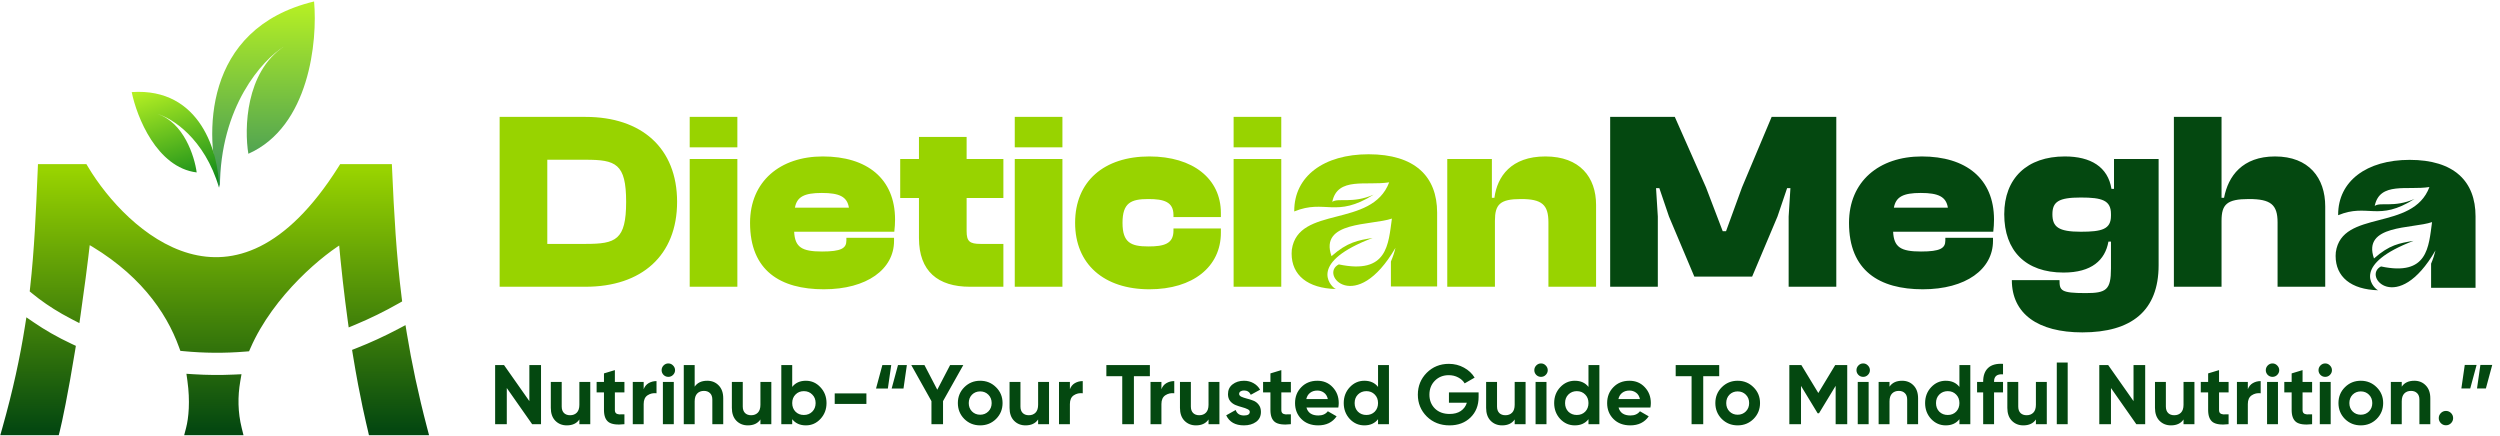 <svg width="1662" height="290" viewBox="0 0 1662 290" fill="none" xmlns="http://www.w3.org/2000/svg">
<path d="M208.804 0.975C134.168 18.976 135.979 90.979 146.214 124.731C146.214 70.728 174.557 39.727 188.729 30.976C163.221 47.977 162.355 85.562 165.11 102.23C205.735 84.229 211.167 27.226 208.804 0.975Z" fill="url(#paint0_linear_790_24459)"/>
<path d="M87.559 61.216C133.607 58.081 145.454 102.28 145.621 124.771C135.957 91.879 114.145 78.35 104.447 75.697C122.127 81.234 129.35 103.963 130.751 114.636C104.219 111.345 90.902 77.651 87.559 61.216Z" fill="url(#paint1_linear_790_24459)"/>
<path d="M20.388 217.575C24.106 220.119 27.999 222.558 32.049 224.876C36.54 227.447 41.251 229.887 46.162 232.179C41.415 261.441 37.418 280.062 36.054 285.477H5.281C12.364 260.412 17.104 238.333 20.388 217.575ZM128.405 252.638C137.374 253.208 146.565 253.3 155.928 252.858C154.102 263.41 154.195 274.362 156.95 285.477H127.426C129.307 278.278 130.359 266.571 128.405 252.638ZM266.63 222.056C269.839 241.664 274.191 262.432 280.241 285.477H248.355C247.466 281.518 243.155 264.548 238.361 235.052C247.773 231.354 257.21 227.038 266.63 222.056ZM55.253 112.968C81.437 156.725 156.478 226.973 228.279 112.968H256.825C258.132 142.427 259.602 169.551 263.204 198.306C253.78 203.663 244.342 208.272 234.94 212.193C232.745 196.222 230.593 177.717 228.754 156.725C212.999 165.428 178.747 193.748 162.963 229.886C149.065 231.035 135.578 230.878 122.693 229.642C113.799 204.96 94.6 177.655 56.501 156.725C54.304 175.994 51.991 193.467 49.739 208.91C47.506 207.762 45.328 206.584 43.214 205.374C35.913 201.194 29.429 196.715 23.811 192.081C26.7 166.11 27.748 141.198 28.904 113.67L28.934 112.968H55.253Z" fill="url(#paint2_linear_790_24459)"/>
<path d="M20.388 217.575L22.564 214.394L17.533 210.952L16.581 216.973L20.388 217.575ZM32.049 224.876L30.134 228.221L30.134 228.221L32.049 224.876ZM46.162 232.179L49.967 232.796L50.434 229.919L47.792 228.686L46.162 232.179ZM36.054 285.477V289.331H39.057L39.791 286.418L36.054 285.477ZM5.281 285.477L1.572 284.428L0.187 289.331H5.281V285.477ZM128.405 252.638L128.65 248.791L123.932 248.491L124.588 253.173L128.405 252.638ZM155.928 252.858L159.726 253.515L160.545 248.782L155.746 249.008L155.928 252.858ZM156.95 285.477V289.331H161.877L160.691 284.549L156.95 285.477ZM127.426 285.477L123.697 284.502L122.435 289.331H127.426V285.477ZM266.63 222.056L270.434 221.433L269.568 216.142L264.828 218.649L266.63 222.056ZM280.241 285.477V289.331H285.238L283.969 284.498L280.241 285.477ZM248.355 285.477L244.595 286.321L245.271 289.331H248.355V285.477ZM238.361 235.052L236.952 231.464L234.058 232.601L234.557 235.67L238.361 235.052ZM55.253 112.968L58.56 110.989L57.438 109.113H55.253V112.968ZM228.279 112.968V109.113H226.152L225.018 110.914L228.279 112.968ZM256.825 112.968L260.676 112.797L260.512 109.113H256.825V112.968ZM263.204 198.306L265.109 201.656L267.349 200.383L267.029 197.827L263.204 198.306ZM234.94 212.193L231.122 212.718L231.804 217.678L236.424 215.751L234.94 212.193ZM228.754 156.725L232.594 156.388L232.076 150.486L226.89 153.351L228.754 156.725ZM162.963 229.886L163.281 233.727L165.574 233.537L166.495 231.428L162.963 229.886ZM122.693 229.642L119.067 230.948L119.895 233.245L122.325 233.478L122.693 229.642ZM56.501 156.725L58.357 153.346L53.322 150.581L52.672 156.288L56.501 156.725ZM49.739 208.91L47.978 212.338L52.775 214.804L53.553 209.466L49.739 208.91ZM43.214 205.374L41.299 208.719L41.299 208.719L43.214 205.374ZM23.811 192.081L19.98 191.655L19.749 193.727L21.358 195.054L23.811 192.081ZM28.904 113.67L32.755 113.832L32.755 113.831L28.904 113.67ZM28.934 112.968V109.113H25.237L25.083 112.807L28.934 112.968ZM20.388 217.575L18.211 220.756C22.017 223.36 25.997 225.853 30.134 228.221L32.049 224.876L33.964 221.531C30.001 219.262 26.195 216.878 22.564 214.394L20.388 217.575ZM32.049 224.876L30.134 228.221C34.721 230.847 39.527 233.336 44.532 235.671L46.162 232.179L47.792 228.686C42.975 226.438 38.359 224.047 33.964 221.531L32.049 224.876ZM46.162 232.179L42.358 231.561C37.619 260.772 33.642 279.272 32.316 284.535L36.054 285.477L39.791 286.418C41.194 280.852 45.211 262.109 49.967 232.796L46.162 232.179ZM36.054 285.477V281.622H5.281V285.477V289.331H36.054V285.477ZM5.281 285.477L8.99 286.525C16.114 261.318 20.886 239.09 24.195 218.177L20.388 217.575L16.581 216.973C13.321 237.575 8.615 259.506 1.572 284.428L5.281 285.477ZM128.405 252.638L128.161 256.484C137.27 257.064 146.603 257.157 156.109 256.708L155.928 252.858L155.746 249.008C146.527 249.444 137.479 249.353 128.65 248.791L128.405 252.638ZM155.928 252.858L152.13 252.201C150.223 263.225 150.313 274.72 153.209 286.404L156.95 285.477L160.691 284.549C158.077 274.004 157.982 263.595 159.726 253.515L155.928 252.858ZM156.95 285.477V281.622H127.426V285.477V289.331H156.95V285.477ZM127.426 285.477L131.155 286.451C133.18 278.698 134.237 266.473 132.222 252.103L128.405 252.638L124.588 253.173C126.48 266.669 125.433 277.857 123.697 284.502L127.426 285.477ZM266.63 222.056L262.826 222.678C266.056 242.41 270.433 263.297 276.513 286.455L280.241 285.477L283.969 284.498C277.949 261.567 273.623 240.918 270.434 221.433L266.63 222.056ZM280.241 285.477V281.622H248.355V285.477V289.331H280.241V285.477ZM248.355 285.477L252.116 284.632C251.217 280.63 246.937 263.789 242.166 234.433L238.361 235.052L234.557 235.67C239.374 265.306 243.715 282.406 244.595 286.321L248.355 285.477ZM238.361 235.052L239.771 238.639C249.316 234.889 258.885 230.513 268.432 225.463L266.63 222.056L264.828 218.649C255.535 223.564 246.229 227.82 236.952 231.464L238.361 235.052ZM55.253 112.968L51.946 114.947C65.248 137.176 91.22 166.665 123.609 175.837C139.971 180.47 157.896 179.887 176.357 170.665C194.729 161.488 213.354 143.898 231.541 115.022L228.279 112.968L225.018 110.914C207.304 139.04 189.623 155.421 172.912 163.769C156.29 172.072 140.356 172.568 125.71 168.42C96.083 160.03 71.443 132.516 58.56 110.989L55.253 112.968ZM228.279 112.968V116.822H256.825V112.968V109.113H228.279V112.968ZM256.825 112.968L252.975 113.139C254.282 142.611 255.757 169.866 259.38 198.785L263.204 198.306L267.029 197.827C263.447 169.235 261.982 142.243 260.676 112.797L256.825 112.968ZM263.204 198.306L261.299 194.955C252.011 200.235 242.714 204.776 233.457 208.636L234.94 212.193L236.424 215.751C245.971 211.769 255.549 207.091 265.109 201.656L263.204 198.306ZM234.94 212.193L238.759 211.669C236.572 195.758 234.427 177.316 232.594 156.388L228.754 156.725L224.914 157.061C226.759 178.118 228.919 196.685 231.122 212.718L234.94 212.193ZM228.754 156.725L226.89 153.351C218.621 157.919 205.829 167.424 193.125 180.311C180.405 193.213 167.569 209.71 159.431 228.343L162.963 229.886L166.495 231.428C174.141 213.923 186.322 198.191 198.614 185.723C210.92 173.24 223.133 164.234 230.618 160.098L228.754 156.725ZM162.963 229.886L162.645 226.045C148.98 227.175 135.723 227.02 123.061 225.805L122.693 229.642L122.325 233.478C135.433 234.736 149.15 234.896 163.281 233.727L162.963 229.886ZM122.693 229.642L126.319 228.335C117.11 202.778 97.285 174.732 58.357 153.346L56.501 156.725L54.645 160.103C91.914 180.577 110.488 207.142 119.067 230.948L122.693 229.642ZM56.501 156.725L52.672 156.288C50.479 175.516 48.171 192.949 45.925 208.354L49.739 208.91L53.553 209.466C55.81 193.985 58.129 176.473 60.331 157.161L56.501 156.725ZM49.739 208.91L51.501 205.482C49.315 204.359 47.189 203.208 45.129 202.029L43.214 205.374L41.299 208.719C43.468 209.961 45.696 211.166 47.978 212.338L49.739 208.91ZM43.214 205.374L45.129 202.029C38.002 197.95 31.701 193.593 26.263 189.108L23.811 192.081L21.358 195.054C27.157 199.838 33.823 204.439 41.299 208.719L43.214 205.374ZM23.811 192.081L27.641 192.507C30.548 166.382 31.6 141.339 32.755 113.832L28.904 113.67L25.053 113.508C23.897 141.057 22.852 165.837 19.98 191.655L23.811 192.081ZM28.904 113.67L32.755 113.831L32.785 113.128L28.934 112.968L25.083 112.807L25.053 113.509L28.904 113.67ZM28.934 112.968V116.822H55.253V112.968V109.113H28.934V112.968Z" fill="url(#paint3_linear_790_24459)"/>
<path d="M389.29 190.632H332.157V77.714H389.29C426.536 77.714 450.131 98.444 450.131 134.173C450.131 169.902 426.536 190.632 389.29 190.632ZM389.29 106.196H363.842V162.15H389.29C409.346 162.15 416.256 159.622 416.256 134.173C416.256 108.724 409.346 106.196 389.29 106.196ZM490.199 97.938H458.514V77.714H490.199V97.938ZM490.199 190.632H458.514V105.691H490.199V190.632ZM547.677 192.317C518.857 192.317 498.633 180.014 498.633 148.161C498.633 120.522 518.689 104.005 547.003 104.005C576.327 104.005 595.035 118.668 595.035 145.97C595.035 148.835 594.866 151.026 594.529 154.06H527.958C528.464 164.341 533.014 167.206 546.497 167.206C559.306 167.206 562.676 165.015 562.676 159.959V158.105H594.361V160.127C594.361 179.003 576.327 192.317 547.677 192.317ZM546.328 128.274C534.7 128.274 529.812 130.802 528.464 138.049H564.362C563.182 130.802 558.126 128.274 546.328 128.274ZM667.05 190.632H644.804C623.568 190.632 610.928 180.351 610.928 158.273V131.645H598.457V105.691H610.928V91.028H642.613V105.691H667.05V131.645H642.613V153.723C642.613 160.464 644.635 162.15 651.882 162.15H667.05V190.632ZM706.297 97.938H674.613V77.714H706.297V97.938ZM706.297 190.632H674.613V105.691H706.297V190.632ZM764.113 192.317C733.945 192.317 714.732 175.632 714.732 148.161C714.732 120.522 733.945 104.005 764.113 104.005C793.1 104.005 811.639 118.836 811.639 141.588V144.285H780.123V142.937C780.123 134.173 773.719 132.319 763.438 132.319C751.81 132.319 746.248 134.847 746.248 148.161C746.248 161.307 751.81 163.835 763.438 163.835C773.719 163.835 780.123 162.15 780.123 153.386V151.869H811.639V154.734C811.639 177.318 793.1 192.317 764.113 192.317ZM851.79 97.938H820.105V77.714H851.79V97.938ZM851.79 190.632H820.105V105.691H851.79V190.632ZM993.826 190.632H962.141V105.691H991.803V131.476H993.489C995.342 117.32 1004.61 104.005 1027.36 104.005C1050.28 104.005 1061.07 117.825 1061.07 136.195V190.632H1029.39V147.824C1029.39 136.027 1025 132.319 1011.18 132.319C997.196 132.319 993.826 135.858 993.826 146.813V190.632Z" fill="#98D300"/>
<path d="M1102.12 190.632H1070.44V77.714H1113.41L1134.14 124.567L1145.27 153.723H1147.46L1158.08 124.567L1177.79 77.714H1220.77V190.632H1189.09V143.948L1190.27 125.072H1188.07L1181.67 143.948L1164.82 183.89H1126.39L1109.54 143.948L1103.13 125.072H1100.94L1102.12 143.948V190.632ZM1278.26 192.317C1249.45 192.317 1229.22 180.014 1229.22 148.161C1229.22 120.522 1249.28 104.005 1277.59 104.005C1306.92 104.005 1325.62 118.668 1325.62 145.97C1325.62 148.835 1325.45 151.026 1325.12 154.06H1258.55C1259.05 164.341 1263.6 167.206 1277.09 167.206C1289.89 167.206 1293.26 165.015 1293.26 159.959V158.105H1324.95V160.127C1324.95 179.003 1306.92 192.317 1278.26 192.317ZM1276.92 128.274C1265.29 128.274 1260.4 130.802 1259.05 138.049H1294.95C1293.77 130.802 1288.71 128.274 1276.92 128.274ZM1371.85 181.194C1346.57 181.194 1332.42 166.7 1332.42 142.431C1332.42 118.499 1347.58 104.005 1372.7 104.005C1389.89 104.005 1401.35 110.915 1403.71 125.578H1405.39V105.691H1435.05V176.306C1435.05 206.643 1417.02 220.968 1384.32 220.968C1354.66 220.968 1337.47 208.496 1337.47 186.25H1369.16C1369.16 193.16 1370 194.845 1386.52 194.845C1400.17 194.845 1403.37 192.823 1403.37 178.497V160.633H1401.68C1399.49 172.936 1390.56 181.194 1371.85 181.194ZM1364.44 142.431C1364.44 150.858 1368.48 154.06 1383.31 154.06C1397.47 154.06 1403.37 152.375 1403.37 143.442V142.263C1403.37 133.162 1397.47 131.308 1383.31 131.308C1368.48 131.308 1364.44 134.173 1364.44 142.431ZM1476.88 190.632H1445.2V77.714H1476.88V131.476H1478.56C1481.26 117.151 1490.7 104.005 1512.44 104.005C1535.02 104.005 1545.81 118.331 1545.81 137.207V190.632H1514.13V147.824C1514.13 136.027 1509.58 132.319 1495.08 132.319C1480.42 132.319 1476.88 135.858 1476.88 146.813V190.632Z" fill="#044810"/>
<path d="M351.917 242.675H359.669V282H353.77L336.917 257.956V282H329.165V242.675H335.063L351.917 266.663V242.675ZM385.166 253.911H392.413V282H385.166V278.854C383.405 281.476 380.615 282.786 376.795 282.786C373.724 282.786 371.177 281.757 369.155 279.697C367.17 277.637 366.177 274.79 366.177 271.158V253.911H373.424V270.259C373.424 272.131 373.93 273.573 374.941 274.585C375.952 275.558 377.301 276.045 378.986 276.045C380.859 276.045 382.357 275.465 383.48 274.304C384.604 273.143 385.166 271.401 385.166 269.079V253.911ZM415.117 260.877H408.769V272.562C408.769 273.536 409.012 274.247 409.499 274.697C409.986 275.146 410.697 275.408 411.634 275.483C412.57 275.521 413.731 275.502 415.117 275.427V282C410.136 282.562 406.615 282.094 404.555 280.596C402.533 279.097 401.522 276.42 401.522 272.562V260.877H396.634V253.911H401.522V248.237L408.769 246.046V253.911H415.117V260.877ZM427.912 258.742C428.586 256.945 429.691 255.596 431.227 254.697C432.8 253.799 434.541 253.349 436.451 253.349V261.439C434.242 261.177 432.257 261.626 430.496 262.787C428.774 263.948 427.912 265.877 427.912 268.573V282H420.665V253.911H427.912V258.742ZM444.285 250.54C443.087 250.54 442.038 250.11 441.139 249.248C440.278 248.349 439.847 247.301 439.847 246.102C439.847 244.904 440.278 243.855 441.139 242.956C442.038 242.057 443.087 241.608 444.285 241.608C445.521 241.608 446.57 242.057 447.431 242.956C448.33 243.855 448.779 244.904 448.779 246.102C448.779 247.301 448.33 248.349 447.431 249.248C446.57 250.11 445.521 250.54 444.285 250.54ZM440.69 282V253.911H447.937V282H440.69ZM470.187 253.125C473.258 253.125 475.786 254.154 477.771 256.214C479.793 258.274 480.805 261.121 480.805 264.753V282H473.558V265.652C473.558 263.78 473.052 262.356 472.041 261.383C471.03 260.371 469.681 259.866 467.996 259.866C466.124 259.866 464.625 260.446 463.502 261.607C462.378 262.768 461.817 264.51 461.817 266.832V282H454.57V242.675H461.817V257.057C463.577 254.435 466.367 253.125 470.187 253.125ZM505.531 253.911H512.778V282H505.531V278.854C503.771 281.476 500.981 282.786 497.161 282.786C494.09 282.786 491.543 281.757 489.521 279.697C487.536 277.637 486.543 274.79 486.543 271.158V253.911H493.79V270.259C493.79 272.131 494.296 273.573 495.307 274.585C496.318 275.558 497.666 276.045 499.352 276.045C501.224 276.045 502.722 275.465 503.846 274.304C504.97 273.143 505.531 271.401 505.531 269.079V253.911ZM535.763 253.125C539.546 253.125 542.767 254.566 545.426 257.45C548.123 260.297 549.471 263.798 549.471 267.956C549.471 272.113 548.123 275.633 545.426 278.517C542.767 281.363 539.546 282.786 535.763 282.786C531.831 282.786 528.797 281.419 526.663 278.685V282H519.416V242.675H526.663V257.226C528.797 254.492 531.831 253.125 535.763 253.125ZM528.854 273.686C530.314 275.146 532.168 275.877 534.415 275.877C536.662 275.877 538.516 275.146 539.977 273.686C541.475 272.188 542.224 270.278 542.224 267.956C542.224 265.633 541.475 263.742 539.977 262.282C538.516 260.783 536.662 260.034 534.415 260.034C532.168 260.034 530.314 260.783 528.854 262.282C527.393 263.742 526.663 265.633 526.663 267.956C526.663 270.278 527.393 272.188 528.854 273.686ZM554.919 268.517V261.551H575.986V268.517H554.919ZM582.383 258.293L586.597 242.675H592.495L590.248 258.293H582.383ZM592.776 258.293L596.99 242.675H602.888L600.641 258.293H592.776ZM640.409 242.675L626.926 266.663V282H619.23V266.663L605.803 242.675H614.567L623.106 259.079L631.645 242.675H640.409ZM662.177 278.517C659.293 281.363 655.773 282.786 651.616 282.786C647.458 282.786 643.938 281.363 641.054 278.517C638.208 275.633 636.785 272.113 636.785 267.956C636.785 263.798 638.208 260.297 641.054 257.45C643.938 254.566 647.458 253.125 651.616 253.125C655.773 253.125 659.293 254.566 662.177 257.45C665.061 260.297 666.503 263.798 666.503 267.956C666.503 272.113 665.061 275.633 662.177 278.517ZM646.166 273.517C647.627 274.978 649.443 275.708 651.616 275.708C653.788 275.708 655.604 274.978 657.065 273.517C658.526 272.056 659.256 270.203 659.256 267.956C659.256 265.708 658.526 263.855 657.065 262.394C655.604 260.933 653.788 260.203 651.616 260.203C649.443 260.203 647.627 260.933 646.166 262.394C644.743 263.855 644.032 265.708 644.032 267.956C644.032 270.203 644.743 272.056 646.166 273.517ZM690.14 253.911H697.387V282H690.14V278.854C688.379 281.476 685.589 282.786 681.769 282.786C678.698 282.786 676.151 281.757 674.129 279.697C672.144 277.637 671.152 274.79 671.152 271.158V253.911H678.398V270.259C678.398 272.131 678.904 273.573 679.915 274.585C680.926 275.558 682.275 276.045 683.96 276.045C685.833 276.045 687.331 275.465 688.454 274.304C689.578 273.143 690.14 271.401 690.14 269.079V253.911ZM711.271 258.742C711.945 256.945 713.05 255.596 714.585 254.697C716.158 253.799 717.9 253.349 719.81 253.349V261.439C717.6 261.177 715.615 261.626 713.855 262.787C712.132 263.948 711.271 265.877 711.271 268.573V282H704.024V253.911H711.271V258.742ZM764.44 242.675V250.091H753.823V282H746.07V250.091H735.509V242.675H764.44ZM772.112 258.742C772.786 256.945 773.891 255.596 775.427 254.697C777 253.799 778.741 253.349 780.651 253.349V261.439C778.442 261.177 776.457 261.626 774.696 262.787C772.974 263.948 772.112 265.877 772.112 268.573V282H764.865V253.911H772.112V258.742ZM803.428 253.911H810.675V282H803.428V278.854C801.668 281.476 798.878 282.786 795.058 282.786C791.987 282.786 789.44 281.757 787.418 279.697C785.433 277.637 784.44 274.79 784.44 271.158V253.911H791.687V270.259C791.687 272.131 792.193 273.573 793.204 274.585C794.215 275.558 795.563 276.045 797.249 276.045C799.121 276.045 800.619 275.465 801.743 274.304C802.867 273.143 803.428 271.401 803.428 269.079V253.911ZM823.778 261.888C823.778 262.637 824.265 263.255 825.239 263.742C826.25 264.192 827.467 264.604 828.891 264.978C830.314 265.315 831.737 265.765 833.16 266.326C834.583 266.851 835.782 267.75 836.755 269.023C837.767 270.296 838.272 271.888 838.272 273.798C838.272 276.682 837.186 278.91 835.014 280.483C832.879 282.019 830.201 282.786 826.98 282.786C821.213 282.786 817.28 280.558 815.183 276.101L821.475 272.562C822.299 274.996 824.134 276.214 826.98 276.214C829.565 276.214 830.857 275.408 830.857 273.798C830.857 273.049 830.351 272.45 829.34 272C828.366 271.513 827.168 271.083 825.745 270.708C824.321 270.334 822.898 269.866 821.475 269.304C820.052 268.742 818.835 267.862 817.823 266.663C816.85 265.427 816.363 263.892 816.363 262.057C816.363 259.285 817.374 257.113 819.396 255.54C821.456 253.93 824.003 253.125 827.037 253.125C829.321 253.125 831.4 253.649 833.272 254.697C835.145 255.709 836.624 257.169 837.71 259.079L831.531 262.45C830.632 260.54 829.134 259.585 827.037 259.585C826.1 259.585 825.314 259.791 824.677 260.203C824.078 260.615 823.778 261.177 823.778 261.888ZM858.177 260.877H851.829V272.562C851.829 273.536 852.072 274.247 852.559 274.697C853.046 275.146 853.757 275.408 854.694 275.483C855.63 275.521 856.791 275.502 858.177 275.427V282C853.196 282.562 849.675 282.094 847.615 280.596C845.593 279.097 844.582 276.42 844.582 272.562V260.877H839.694V253.911H844.582V248.237L851.829 246.046V253.911H858.177V260.877ZM868.532 270.933C869.506 274.453 872.146 276.214 876.453 276.214C879.225 276.214 881.322 275.277 882.745 273.405L888.588 276.775C885.816 280.783 881.734 282.786 876.341 282.786C871.697 282.786 867.97 281.382 865.161 278.573C862.352 275.764 860.948 272.225 860.948 267.956C860.948 263.723 862.334 260.203 865.105 257.394C867.877 254.548 871.435 253.125 875.779 253.125C879.899 253.125 883.288 254.548 885.947 257.394C888.644 260.24 889.992 263.761 889.992 267.956C889.992 268.892 889.898 269.884 889.711 270.933H868.532ZM868.42 265.315H882.745C882.333 263.405 881.472 261.982 880.161 261.046C878.887 260.109 877.427 259.641 875.779 259.641C873.831 259.641 872.221 260.147 870.948 261.158C869.674 262.132 868.832 263.517 868.42 265.315ZM916.123 242.675H923.37V282H916.123V278.685C913.988 281.419 910.955 282.786 907.022 282.786C903.24 282.786 900 281.363 897.303 278.517C894.644 275.633 893.315 272.113 893.315 267.956C893.315 263.798 894.644 260.297 897.303 257.45C900 254.566 903.24 253.125 907.022 253.125C910.955 253.125 913.988 254.492 916.123 257.226V242.675ZM902.753 273.686C904.251 275.146 906.123 275.877 908.371 275.877C910.618 275.877 912.472 275.146 913.932 273.686C915.393 272.188 916.123 270.278 916.123 267.956C916.123 265.633 915.393 263.742 913.932 262.282C912.472 260.783 910.618 260.034 908.371 260.034C906.123 260.034 904.251 260.783 902.753 262.282C901.292 263.742 900.562 265.633 900.562 267.956C900.562 270.278 901.292 272.188 902.753 273.686ZM982.974 260.877V263.911C982.974 269.528 981.176 274.079 977.58 277.562C973.985 281.045 969.341 282.786 963.648 282.786C957.581 282.786 952.544 280.82 948.536 276.888C944.567 272.918 942.582 268.087 942.582 262.394C942.582 256.664 944.548 251.814 948.48 247.844C952.45 243.874 957.356 241.889 963.199 241.889C966.869 241.889 970.221 242.732 973.255 244.417C976.288 246.065 978.648 248.274 980.333 251.046L973.704 254.866C972.768 253.256 971.345 251.945 969.435 250.934C967.562 249.922 965.465 249.417 963.143 249.417C959.398 249.417 956.308 250.653 953.873 253.125C951.476 255.559 950.278 258.649 950.278 262.394C950.278 266.102 951.495 269.173 953.93 271.607C956.401 274.004 959.66 275.202 963.705 275.202C966.701 275.202 969.173 274.547 971.12 273.236C973.105 271.888 974.453 270.053 975.165 267.731H963.255V260.877H982.974ZM1006.96 253.911H1014.21V282H1006.96V278.854C1005.2 281.476 1002.41 282.786 998.593 282.786C995.522 282.786 992.975 281.757 990.953 279.697C988.968 277.637 987.976 274.79 987.976 271.158V253.911H995.223V270.259C995.223 272.131 995.728 273.573 996.739 274.585C997.751 275.558 999.099 276.045 1000.78 276.045C1002.66 276.045 1004.15 275.465 1005.28 274.304C1006.4 273.143 1006.96 271.401 1006.96 269.079V253.911ZM1024.44 250.54C1023.24 250.54 1022.2 250.11 1021.3 249.248C1020.44 248.349 1020.01 247.301 1020.01 246.102C1020.01 244.904 1020.44 243.855 1021.3 242.956C1022.2 242.057 1023.24 241.608 1024.44 241.608C1025.68 241.608 1026.73 242.057 1027.59 242.956C1028.49 243.855 1028.94 244.904 1028.94 246.102C1028.94 247.301 1028.49 248.349 1027.59 249.248C1026.73 250.11 1025.68 250.54 1024.44 250.54ZM1020.85 282V253.911H1028.1V282H1020.85ZM1056.02 242.675H1063.27V282H1056.02V278.685C1053.88 281.419 1050.85 282.786 1046.92 282.786C1043.14 282.786 1039.9 281.363 1037.2 278.517C1034.54 275.633 1033.21 272.113 1033.21 267.956C1033.21 263.798 1034.54 260.297 1037.2 257.45C1039.9 254.566 1043.14 253.125 1046.92 253.125C1050.85 253.125 1053.88 254.492 1056.02 257.226V242.675ZM1042.65 273.686C1044.15 275.146 1046.02 275.877 1048.27 275.877C1050.51 275.877 1052.37 275.146 1053.83 273.686C1055.29 272.188 1056.02 270.278 1056.02 267.956C1056.02 265.633 1055.29 263.742 1053.83 262.282C1052.37 260.783 1050.51 260.034 1048.27 260.034C1046.02 260.034 1044.15 260.783 1042.65 262.282C1041.19 263.742 1040.46 265.633 1040.46 267.956C1040.46 270.278 1041.19 272.188 1042.65 273.686ZM1076.02 270.933C1076.99 274.453 1079.63 276.214 1083.94 276.214C1086.71 276.214 1088.81 275.277 1090.23 273.405L1096.07 276.775C1093.3 280.783 1089.22 282.786 1083.83 282.786C1079.18 282.786 1075.46 281.382 1072.65 278.573C1069.84 275.764 1068.43 272.225 1068.43 267.956C1068.43 263.723 1069.82 260.203 1072.59 257.394C1075.36 254.548 1078.92 253.125 1083.26 253.125C1087.38 253.125 1090.77 254.548 1093.43 257.394C1096.13 260.24 1097.48 263.761 1097.48 267.956C1097.48 268.892 1097.38 269.884 1097.2 270.933H1076.02ZM1075.91 265.315H1090.23C1089.82 263.405 1088.96 261.982 1087.65 261.046C1086.37 260.109 1084.91 259.641 1083.26 259.641C1081.32 259.641 1079.71 260.147 1078.43 261.158C1077.16 262.132 1076.32 263.517 1075.91 265.315ZM1142.93 242.675V250.091H1132.31V282H1124.56V250.091H1114V242.675H1142.93ZM1165.75 278.517C1162.87 281.363 1159.34 282.786 1155.19 282.786C1151.03 282.786 1147.51 281.363 1144.63 278.517C1141.78 275.633 1140.36 272.113 1140.36 267.956C1140.36 263.798 1141.78 260.297 1144.63 257.45C1147.51 254.566 1151.03 253.125 1155.19 253.125C1159.34 253.125 1162.87 254.566 1165.75 257.45C1168.63 260.297 1170.07 263.798 1170.07 267.956C1170.07 272.113 1168.63 275.633 1165.75 278.517ZM1149.74 273.517C1151.2 274.978 1153.02 275.708 1155.19 275.708C1157.36 275.708 1159.18 274.978 1160.64 273.517C1162.1 272.056 1162.83 270.203 1162.83 267.956C1162.83 265.708 1162.1 263.855 1160.64 262.394C1159.18 260.933 1157.36 260.203 1155.19 260.203C1153.02 260.203 1151.2 260.933 1149.74 262.394C1148.32 263.855 1147.6 265.708 1147.6 267.956C1147.6 270.203 1148.32 272.056 1149.74 273.517ZM1228.04 242.675V282H1220.34V256.495L1209.27 274.753H1208.37L1197.31 256.551V282H1189.55V242.675H1197.53L1208.82 261.27L1220.06 242.675H1228.04ZM1238.62 250.54C1237.42 250.54 1236.37 250.11 1235.48 249.248C1234.61 248.349 1234.18 247.301 1234.18 246.102C1234.18 244.904 1234.61 243.855 1235.48 242.956C1236.37 242.057 1237.42 241.608 1238.62 241.608C1239.86 241.608 1240.91 242.057 1241.77 242.956C1242.67 243.855 1243.12 244.904 1243.12 246.102C1243.12 247.301 1242.67 248.349 1241.77 249.248C1240.91 250.11 1239.86 250.54 1238.62 250.54ZM1235.03 282V253.911H1242.27V282H1235.03ZM1264.52 253.125C1267.6 253.125 1270.12 254.154 1272.11 256.214C1274.13 258.274 1275.14 261.121 1275.14 264.753V282H1267.89V265.652C1267.89 263.78 1267.39 262.356 1266.38 261.383C1265.37 260.371 1264.02 259.866 1262.33 259.866C1260.46 259.866 1258.96 260.446 1257.84 261.607C1256.72 262.768 1256.15 264.51 1256.15 266.832V282H1248.91V253.911H1256.15V257.057C1257.91 254.435 1260.7 253.125 1264.52 253.125ZM1302.62 242.675H1309.87V282H1302.62V278.685C1300.49 281.419 1297.45 282.786 1293.52 282.786C1289.74 282.786 1286.5 281.363 1283.8 278.517C1281.14 275.633 1279.81 272.113 1279.81 267.956C1279.81 263.798 1281.14 260.297 1283.8 257.45C1286.5 254.566 1289.74 253.125 1293.52 253.125C1297.45 253.125 1300.49 254.492 1302.62 257.226V242.675ZM1289.25 273.686C1290.75 275.146 1292.62 275.877 1294.87 275.877C1297.12 275.877 1298.97 275.146 1300.43 273.686C1301.89 272.188 1302.62 270.278 1302.62 267.956C1302.62 265.633 1301.89 263.742 1300.43 262.282C1298.97 260.783 1297.12 260.034 1294.87 260.034C1292.62 260.034 1290.75 260.783 1289.25 262.282C1287.79 263.742 1287.06 265.633 1287.06 267.956C1287.06 270.278 1287.79 272.188 1289.25 273.686ZM1331.61 248.855C1327.64 248.555 1325.65 250.147 1325.65 253.63V253.911H1331.61V260.877H1325.65V282H1318.41V260.877H1314.36V253.911H1318.41V253.63C1318.41 249.66 1319.51 246.645 1321.72 244.585C1323.93 242.526 1327.23 241.627 1331.61 241.889V248.855ZM1353.47 253.911H1360.71V282H1353.47V278.854C1351.71 281.476 1348.92 282.786 1345.1 282.786C1342.03 282.786 1339.48 281.757 1337.46 279.697C1335.47 277.637 1334.48 274.79 1334.48 271.158V253.911H1341.73V270.259C1341.73 272.131 1342.23 273.573 1343.24 274.585C1344.25 275.558 1345.6 276.045 1347.29 276.045C1349.16 276.045 1350.66 275.465 1351.78 274.304C1352.91 273.143 1353.47 271.401 1353.47 269.079V253.911ZM1367.35 282V240.99H1374.6V282H1367.35ZM1418.37 242.675H1426.12V282H1420.22L1403.37 257.956V282H1395.61V242.675H1401.51L1418.37 266.663V242.675ZM1451.61 253.911H1458.86V282H1451.61V278.854C1449.85 281.476 1447.06 282.786 1443.24 282.786C1440.17 282.786 1437.63 281.757 1435.6 279.697C1433.62 277.637 1432.63 274.79 1432.63 271.158V253.911H1439.87V270.259C1439.87 272.131 1440.38 273.573 1441.39 274.585C1442.4 275.558 1443.75 276.045 1445.44 276.045C1447.31 276.045 1448.81 275.465 1449.93 274.304C1451.05 273.143 1451.61 271.401 1451.61 269.079V253.911ZM1481.57 260.877H1475.22V272.562C1475.22 273.536 1475.46 274.247 1475.95 274.697C1476.44 275.146 1477.15 275.408 1478.08 275.483C1479.02 275.521 1480.18 275.502 1481.57 275.427V282C1476.58 282.562 1473.06 282.094 1471 280.596C1468.98 279.097 1467.97 276.42 1467.97 272.562V260.877H1463.08V253.911H1467.97V248.237L1475.22 246.046V253.911H1481.57V260.877ZM1494.36 258.742C1495.04 256.945 1496.14 255.596 1497.68 254.697C1499.25 253.799 1500.99 253.349 1502.9 253.349V261.439C1500.69 261.177 1498.71 261.626 1496.95 262.787C1495.22 263.948 1494.36 265.877 1494.36 268.573V282H1487.11V253.911H1494.36V258.742ZM1510.73 250.54C1509.54 250.54 1508.49 250.11 1507.59 249.248C1506.73 248.349 1506.3 247.301 1506.3 246.102C1506.3 244.904 1506.73 243.855 1507.59 242.956C1508.49 242.057 1509.54 241.608 1510.73 241.608C1511.97 241.608 1513.02 242.057 1513.88 242.956C1514.78 243.855 1515.23 244.904 1515.23 246.102C1515.23 247.301 1514.78 248.349 1513.88 249.248C1513.02 250.11 1511.97 250.54 1510.73 250.54ZM1507.14 282V253.911H1514.39V282H1507.14ZM1537.09 260.877H1530.74V272.562C1530.74 273.536 1530.98 274.247 1531.47 274.697C1531.95 275.146 1532.67 275.408 1533.6 275.483C1534.54 275.521 1535.7 275.502 1537.09 275.427V282C1532.1 282.562 1528.58 282.094 1526.52 280.596C1524.5 279.097 1523.49 276.42 1523.49 272.562V260.877H1518.6V253.911H1523.49V248.237L1530.74 246.046V253.911H1537.09V260.877ZM1545.79 250.54C1544.59 250.54 1543.54 250.11 1542.64 249.248C1541.78 248.349 1541.35 247.301 1541.35 246.102C1541.35 244.904 1541.78 243.855 1542.64 242.956C1543.54 242.057 1544.59 241.608 1545.79 241.608C1547.03 241.608 1548.08 242.057 1548.94 242.956C1549.84 243.855 1550.28 244.904 1550.28 246.102C1550.28 247.301 1549.84 248.349 1548.94 249.248C1548.08 250.11 1547.03 250.54 1545.79 250.54ZM1542.2 282V253.911H1549.44V282H1542.2ZM1580.01 278.517C1577.12 281.363 1573.6 282.786 1569.45 282.786C1565.29 282.786 1561.77 281.363 1558.88 278.517C1556.04 275.633 1554.61 272.113 1554.61 267.956C1554.61 263.798 1556.04 260.297 1558.88 257.45C1561.77 254.566 1565.29 253.125 1569.45 253.125C1573.6 253.125 1577.12 254.566 1580.01 257.45C1582.89 260.297 1584.33 263.798 1584.33 267.956C1584.33 272.113 1582.89 275.633 1580.01 278.517ZM1564 273.517C1565.46 274.978 1567.27 275.708 1569.45 275.708C1571.62 275.708 1573.43 274.978 1574.89 273.517C1576.36 272.056 1577.09 270.203 1577.09 267.956C1577.09 265.708 1576.36 263.855 1574.89 262.394C1573.43 260.933 1571.62 260.203 1569.45 260.203C1567.27 260.203 1565.46 260.933 1564 262.394C1562.57 263.855 1561.86 265.708 1561.86 267.956C1561.86 270.203 1562.57 272.056 1564 273.517ZM1605.05 253.125C1608.12 253.125 1610.65 254.154 1612.63 256.214C1614.65 258.274 1615.67 261.121 1615.67 264.753V282H1608.42V265.652C1608.42 263.78 1607.91 262.356 1606.9 261.383C1605.89 260.371 1604.54 259.866 1602.86 259.866C1600.98 259.866 1599.49 260.446 1598.36 261.607C1597.24 262.768 1596.68 264.51 1596.68 266.832V282H1589.43V253.911H1596.68V257.057C1598.44 254.435 1601.23 253.125 1605.05 253.125ZM1629.44 281.326C1628.5 282.262 1627.38 282.73 1626.07 282.73C1624.76 282.73 1623.63 282.262 1622.7 281.326C1621.76 280.39 1621.29 279.266 1621.29 277.955C1621.29 276.644 1621.76 275.521 1622.7 274.585C1623.63 273.648 1624.76 273.18 1626.07 273.18C1627.38 273.18 1628.5 273.648 1629.44 274.585C1630.37 275.521 1630.84 276.644 1630.84 277.955C1630.84 279.266 1630.37 280.39 1629.44 281.326ZM1646.44 242.619L1642.22 258.237H1636.32L1638.57 242.619H1646.44ZM1656.83 242.619L1652.62 258.237H1646.72L1648.96 242.619H1656.83Z" fill="#044810"/>
<path d="M1601.92 106.278C1631.47 106.279 1645.74 120.509 1645.74 143.841V191.332H1616.19V175.292C1617.53 172.153 1618.5 169.086 1619.12 166.453C1593.93 210.078 1570.17 183.556 1582.89 177.129C1614.11 183.782 1614.54 164.197 1616.83 147.649C1603.68 152.186 1570.27 149.154 1578.23 171.836C1588.41 162.763 1595.19 161.629 1604.52 160.117C1563.81 175.616 1576.95 190.359 1580.35 192.628C1580.58 192.744 1580.81 192.856 1581.04 192.965C1562.88 192.504 1552.72 183.988 1552.72 170.151C1552.72 169.3 1552.77 168.467 1552.85 167.651C1556.93 139.001 1603.99 154.062 1615.09 124.337C1600.44 126.666 1582.01 120.613 1578.71 136.909C1582.49 134.115 1591.46 138.276 1605.17 132.253C1581.04 147.604 1574.14 134.951 1554.44 143.062L1554.43 143.014H1554.4V142.684C1554.4 120.51 1573.21 106.278 1601.92 106.278Z" fill="#044810"/>
<path d="M909.832 102.557C940.564 102.557 955.407 117.263 955.407 141.374V190.452H924.674V173.866C926.069 170.626 927.08 167.459 927.717 164.74C901.524 209.823 876.807 182.414 890.041 175.772C922.509 182.648 922.955 162.409 925.336 145.309C911.662 149.997 876.92 146.863 885.189 170.303C895.779 160.927 902.835 159.755 912.537 158.192C870.19 174.21 883.866 189.446 887.396 191.79C887.637 191.911 887.878 192.026 888.117 192.14C869.234 191.663 858.668 182.863 858.668 168.563C858.668 167.67 858.716 166.795 858.81 165.939C863.076 136.376 911.992 151.918 923.527 121.211C908.295 123.618 889.132 117.363 885.692 134.203C889.623 131.316 898.96 135.616 913.209 129.392C888.117 145.256 880.939 132.179 860.454 140.563L860.441 140.519H860.414V140.177C860.414 117.263 879.973 102.557 909.832 102.557Z" fill="#98D300"/>
<defs>
<linearGradient id="paint0_linear_790_24459" x1="175.181" y1="0.975" x2="175.181" y2="124.731" gradientUnits="userSpaceOnUse">
<stop stop-color="#B7F123"/>
<stop offset="1" stop-color="#3A935C"/>
</linearGradient>
<linearGradient id="paint1_linear_790_24459" x1="106.853" y1="54.864" x2="131.406" y2="129.451" gradientUnits="userSpaceOnUse">
<stop stop-color="#B7F123"/>
<stop offset="1" stop-color="#028219"/>
</linearGradient>
<linearGradient id="paint2_linear_790_24459" x1="142.761" y1="112.968" x2="142.761" y2="285.477" gradientUnits="userSpaceOnUse">
<stop stop-color="#98D300"/>
<stop offset="1" stop-color="#044810"/>
</linearGradient>
<linearGradient id="paint3_linear_790_24459" x1="142.761" y1="112.968" x2="142.761" y2="285.477" gradientUnits="userSpaceOnUse">
<stop stop-color="#98D300"/>
<stop offset="1" stop-color="#044810"/>
</linearGradient>
</defs>
</svg>
